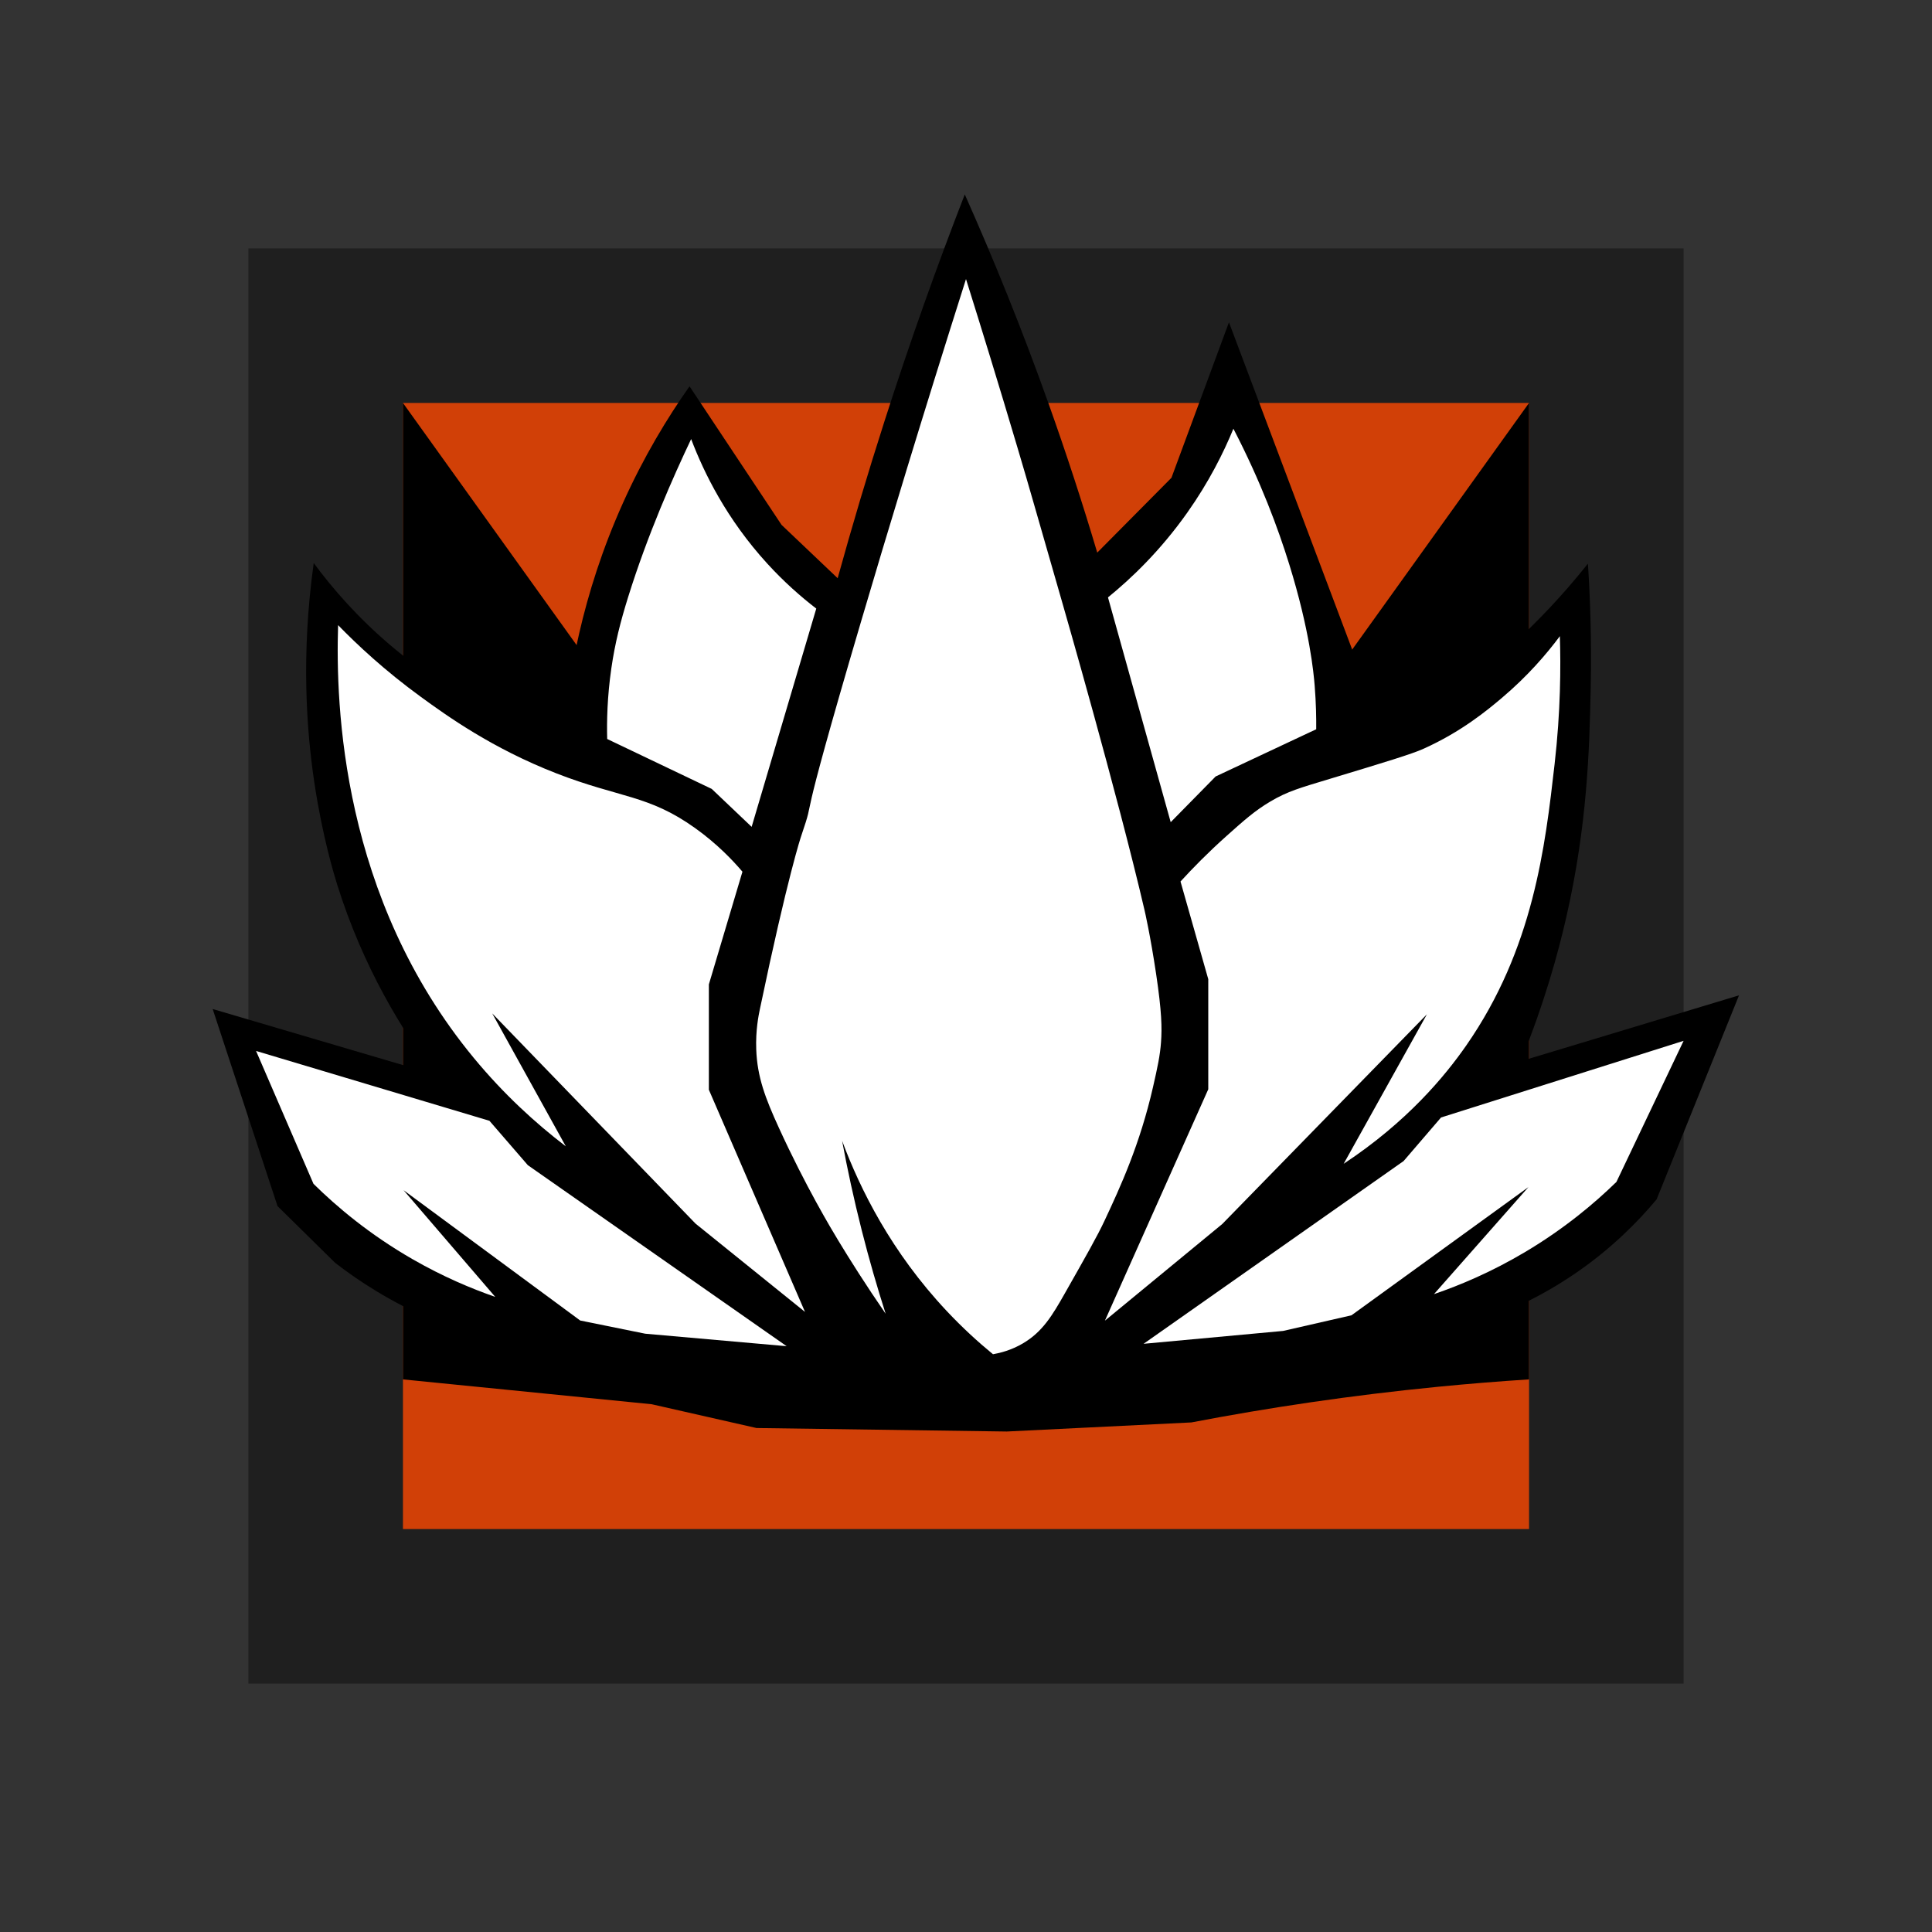 <?xml version="1.0" encoding="utf-8"?><svg xmlns="http://www.w3.org/2000/svg" viewBox="0 0 350 350" style="enable-background:new 0 0 350 350" xml:space="preserve"><rect x="0" y="0" width="350" height="350" fill="#333333" stroke="none"/><switch><g><path style="opacity:.4" d="M45 45H305V305H45z"/><path style="fill:#d14007" d="M73 73H277V277H73z"/><path d="m73 73 102 142.222L277 73v176.889c-5.373.345-10.857.786-16.444 1.333-15.835 1.551-30.767 3.789-44.727 6.464-11.147.549-22.293 1.098-33.44 1.647-15.113-.211-30.226-.422-45.34-.633-6.331-1.437-12.662-2.874-18.994-4.311-15.019-1.5-30.037-3-45.056-4.5C73 190.926 73 131.963 73 73z"/><path d="M174.778 35.222c-5.005 12.892-9.893 26.575-14.528 41.028-3.123 9.739-5.946 19.249-8.5 28.5-3.389-3.222-6.778-6.444-10.167-9.667-5.556-8.366-11.111-16.731-16.667-25.097-4.041 5.729-8.311 12.778-12.083 21.181-7.461 16.618-9.996 31.889-10.833 42.833-7.748-2.405-19.323-7.12-30.75-16.667-6.296-5.26-10.993-10.689-14.417-15.333-2.314 16.62-1.3 30.288.107 39.726 1.473 9.876 3.649 16.947 4.143 18.524 4.735 15.118 11.871 26.604 17.75 34.417-13.435-3.958-26.87-7.917-40.306-11.875l11.75 35.708 10.444 10.278c4.152 3.217 10.004 7.093 17.569 10.306 8.153 3.462 15.516 4.973 20.958 5.667 10.844 1.915 25.746 4.148 43.583 5.583 16.835 1.355 38.273 3.08 65.333.5 16.755-1.598 39.868-5.246 66.667-14.167 3.266-1.506 6.946-3.497 10.778-6.141 6.447-4.449 11.18-9.269 14.5-13.248 4.977-12.322 9.954-24.644 14.931-36.965-13.181 3.979-26.361 7.958-39.542 11.938 4.275-10.49 6.756-19.535 8.25-26.083 3.811-16.707 4.178-30.256 4.417-41.167.208-9.492-.136-17.381-.5-22.889-4.777 6.004-9.284 10.575-12.75 13.806-4.974 4.636-8.717 8.074-14.667 11.083-4.118 2.083-7.799 3.205-10.333 3.833-1.833.278-3.667.556-5.5.833.191-1.04.361-2.124.5-3.25.45-3.629.503-6.977.343-9.952-7.54-20.025-15.08-40.051-22.621-60.076-3.472 9.389-6.944 18.778-10.417 28.167l-13.444 13.556c-2.595-8.728-5.532-17.783-8.861-27.111-4.829-13.536-9.945-26.136-15.137-37.779z"/><path style="fill:#fff" d="M175 50.556c-7.972 25.1-14.311 46.101-19 62-12.463 42.255-7.76 29.769-10.889 39 0 0-2.393 7.059-7.444 31.222-.258 1.234-.792 3.872-.667 7.333.182 5.004 1.636 8.814 4.111 14.222 4.841 10.579 9.472 18.289 10.778 20.444 2.036 3.36 4.9 7.917 8.556 13.222-1.514-4.725-2.978-9.767-4.333-15.111-1.436-5.662-2.604-11.085-3.556-16.222 3.252 8.746 8.909 20.166 19 30.889 2.79 2.964 5.603 5.541 8.333 7.778 1.358-.237 3.314-.74 5.361-1.93 3.602-2.094 5.381-5.091 7.639-9.07 3.932-6.93 5.899-10.395 7.222-13.222 2.856-6.1 6.391-13.76 8.778-24.222.798-3.499 1.27-5.668 1.444-8.111.182-2.538.14-5.449-.889-12.333-1.061-7.099-2.087-11.506-2.087-11.506-4.898-21.047-14.802-55.383-14.802-55.383-5.566-19.296-5.698-19.945-8.222-28.444-3.392-11.427-6.547-21.684-9.333-30.556z"/><path style="fill:#fff" d="m134.5 157.917-6.083 20.417v19.083l17.417 40.25-19.833-16-36.833-38.083 13.333 24.083c-5.525-4.22-11.261-9.469-16.654-15.996-24.009-29.061-25.057-63.891-24.596-78.42 3.42 3.514 8.41 8.203 15 13 4.774 3.475 12.898 9.309 24.5 13.833 11.546 4.502 16.708 3.875 25.179 9.933 3.983 2.849 6.802 5.82 8.57 7.9zM136.167 149.792l11.708-39.542c-2.822-2.17-5.868-4.857-8.885-8.161-7.371-8.073-11.467-16.439-13.782-22.547-3.25 6.834-7.899 17.335-11.417 28.625-1.377 4.421-2.375 8.303-3.042 12.917-.748 5.178-.834 9.589-.75 12.792 6.312 3.014 12.625 6.028 18.938 9.042l7.23 6.874zM46.389 190.389l42.278 12.653 6.958 8.042 46.885 32.792-25.622-2.264-11.778-2.389-32-23.611 16.611 19.333c-4.386-1.523-9.484-3.68-14.889-6.778-7.832-4.49-13.78-9.507-18.042-13.708-3.466-8.024-6.934-16.047-10.401-24.07zM223.444 77.667c-1.782 4.331-4.415 9.618-8.333 15.167-4.921 6.968-10.196 11.981-14.389 15.389l11.361 40.722c2.713-2.759 5.426-5.519 8.139-8.278l18.222-8.556c.019-1.96-.02-4.673-.278-7.889-.183-2.274-.895-10.027-4.611-22-2.017-6.499-5.152-14.989-10.111-24.555zM213.861 159.694l5.028 17.694v19.944l-18.722 41.917 21.25-17.5 37.083-38-15.083 27.083c11.512-7.602 18.352-15.893 22.196-21.417 12.188-17.516 14.307-36.036 16.016-50.975 1.104-9.649 1.13-17.706.955-23.191-2.392 3.215-5.839 7.249-10.583 11.25-2.596 2.189-7.248 6.057-14.141 9.158-2.141.963-6.98 2.426-16.657 5.353-5.668 1.714-7.907 2.315-11.085 4.203-2.781 1.652-4.696 3.349-7.96 6.269-3.313 2.964-6.071 5.775-8.297 8.212zM207.167 243.444l47.111-33.111 6.778-7.889L305 188.556l-12.167 25.556c-3.955 3.86-9.399 8.45-16.487 12.67-6.105 3.635-11.832 6.043-16.568 7.663 5.704-6.463 11.407-12.926 17.111-19.389l-32.056 23.222c-4.13.944-8.259 1.889-12.389 2.833-8.425.778-16.851 1.556-25.277 2.333z"/></g></switch></svg>
